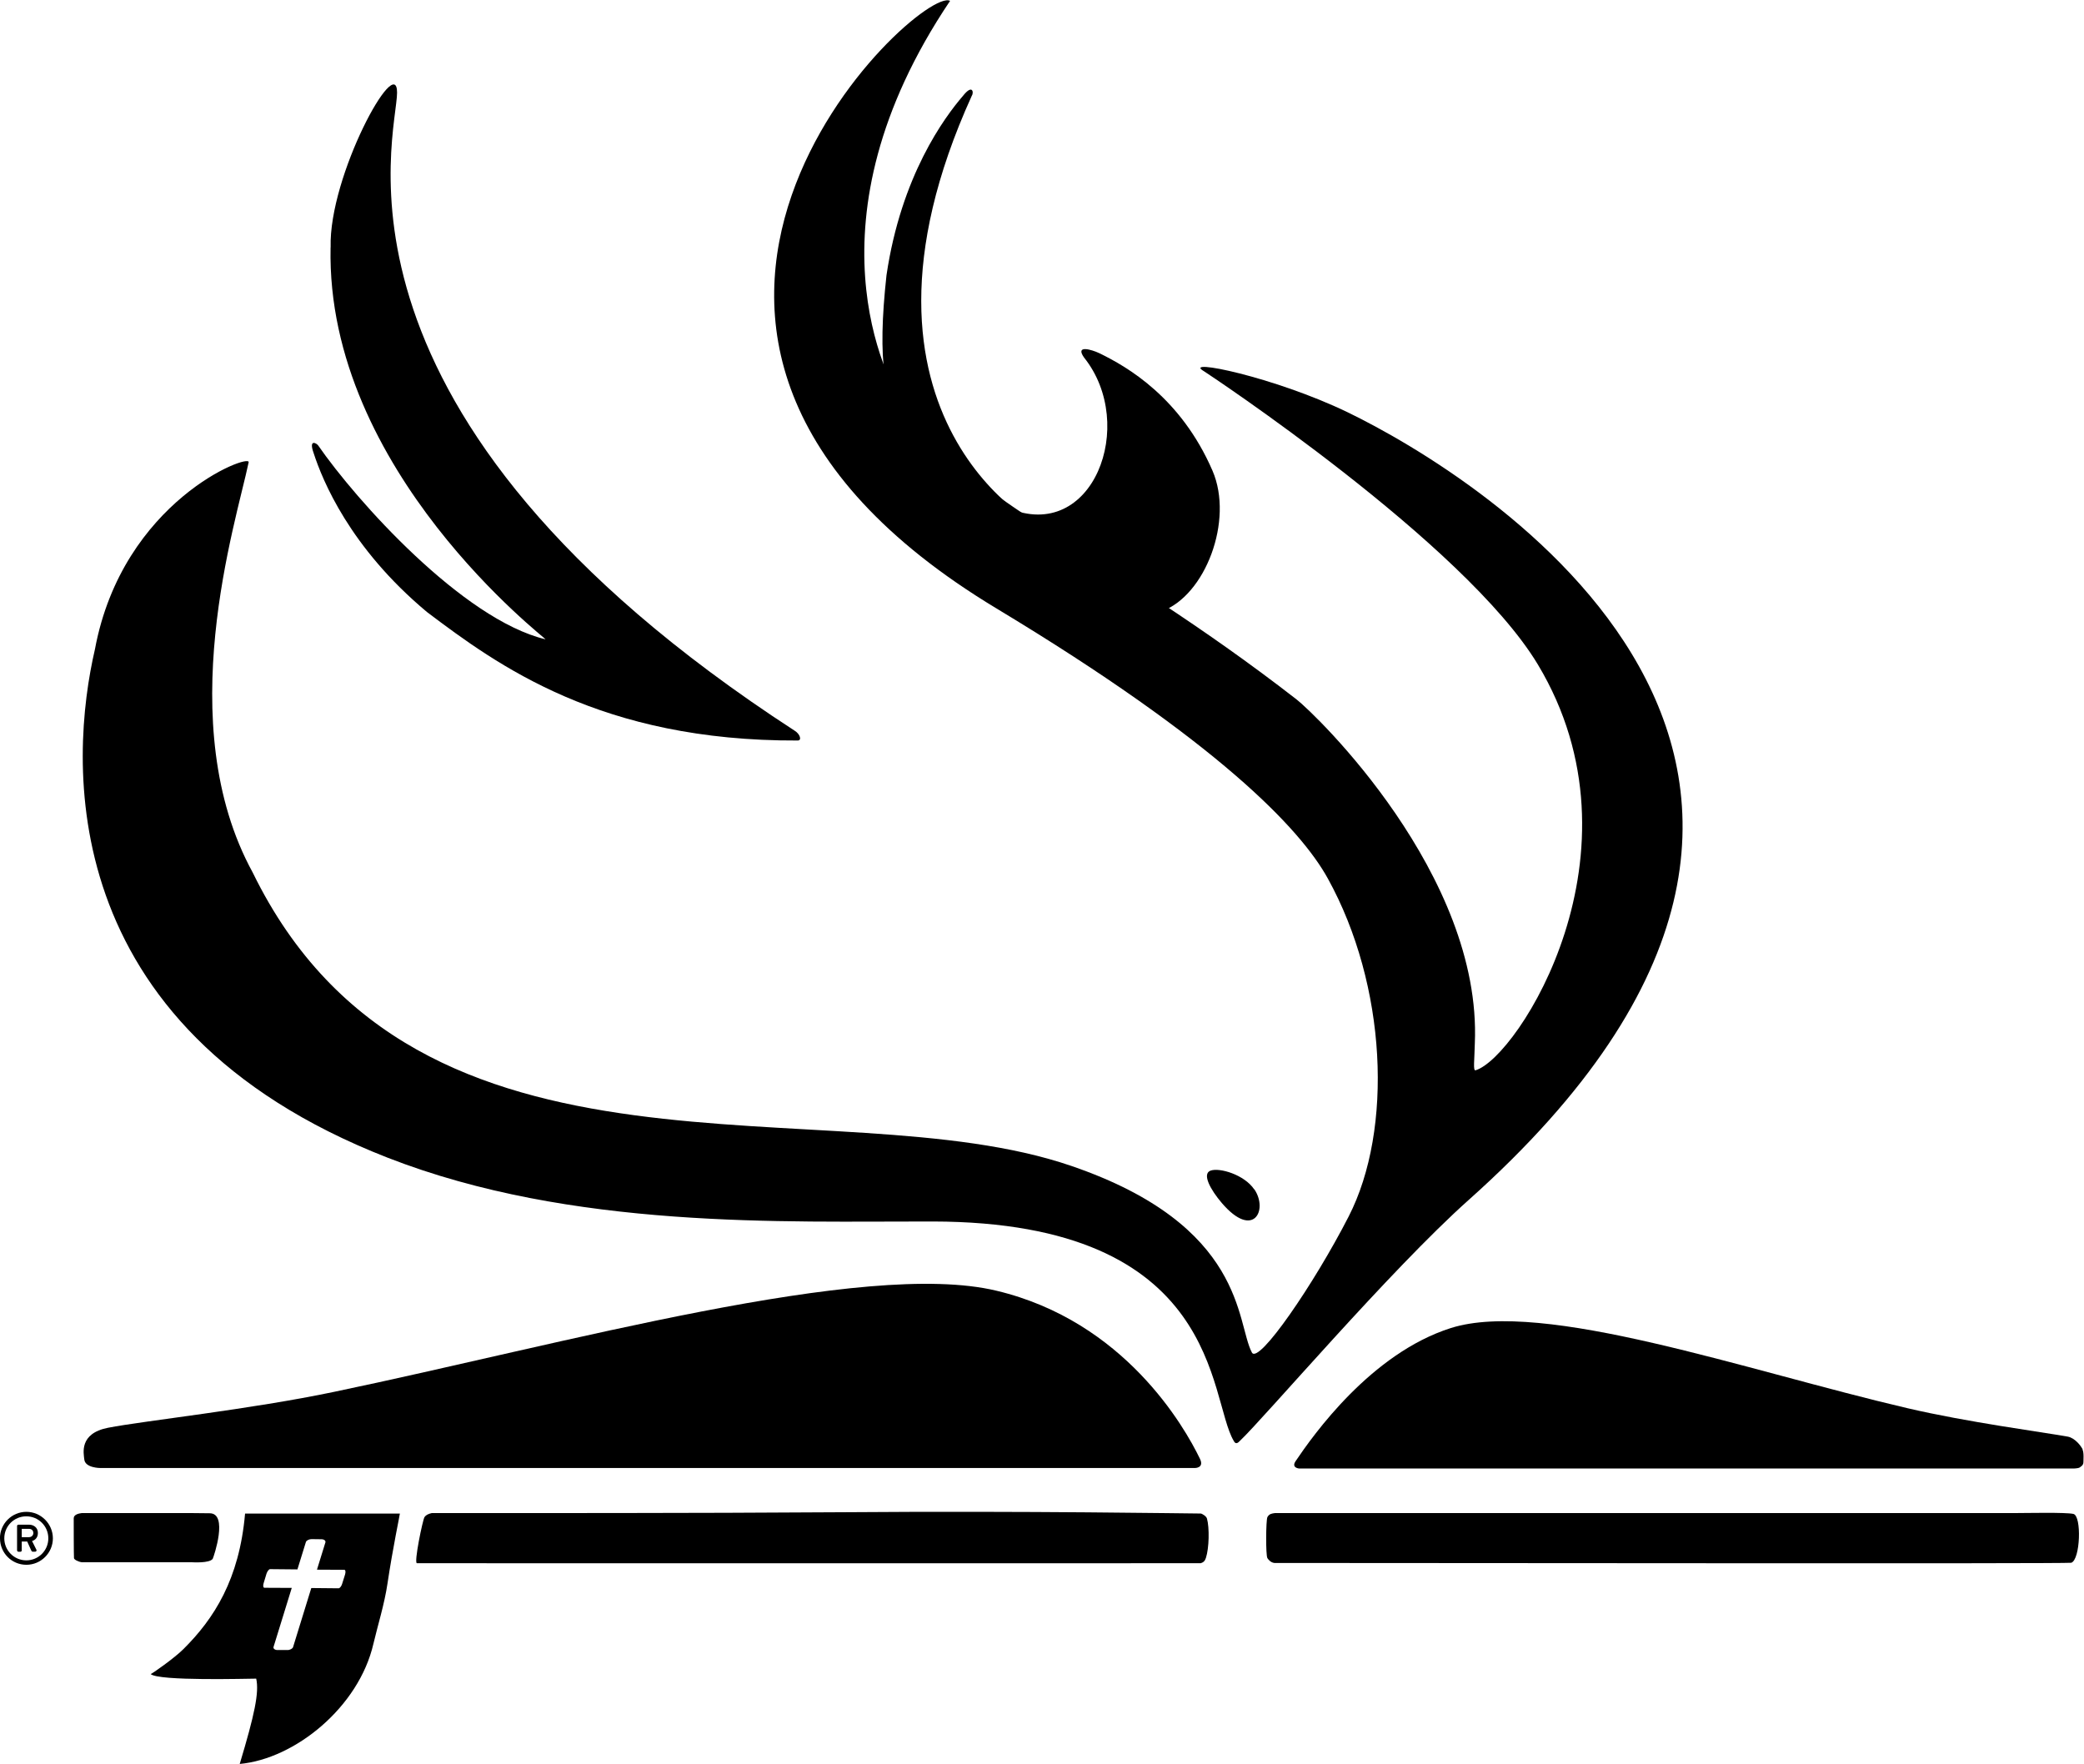 <svg xmlns="http://www.w3.org/2000/svg" width="320" height="270.84" viewBox="0 0 320 270.84"><g><g><path d="M66.32 232.32c13.85 0 39.5.03 63.17-.13 28.44-.22 53.3.2 54.88.2.18 0 .86.4.96.77.4 1.43.33 4.54-.16 6.04-.14.45-.38.7-.8.82-1.33.02-119.22 0-120.35 0-.5 0 .88-6.63 1.16-7.08.2-.3.57-.5 1.12-.62"/><path d="M12.55 232.32c4.63 0 15.84 0 16.8 0 .25 0 2.36.03 2.85.03 2.87 0 .66 6.57.46 7-.53.7-3.03.52-3.3.52-1.06 0-12.28 0-16.8 0-.53-.07-1.18-.4-1.2-.63-.04-.46-.04-5.67-.04-6.12 0-.55.7-.73 1.23-.8"/><path d="M195.77 232.32c31.45 0 106.57 0 113.65 0 1.7 0 7.75-.14 8.95.13 1.3.3 1.07 7.05-.33 7.5-1.33.16-91.7.03-122.36.03-.56-.06-.92-.52-1.07-.74-.27-.46-.23-5.82 0-6.3.3-.53.7-.55 1.17-.62"/><path d="M145.88.14c-22.84 33.97-9.45 58.4-7.47 61.6 9.12 14.74 31.15 22.73 60.65 45.63 2.92 2.26 28.53 26.9 27.4 52.86-.05 2.48-.3 4.24.12 4.1 6.45-1.93 26.86-33.5 9.56-62.3C224.9 83.37 185.07 57.12 184.87 57c-3.53-2.06 10.75.85 22.06 6.3 19.73 9.55 93.4 54.2 18.6 120.93-12.07 10.76-31.53 33.63-35.2 37.06-.55.6-.78.13-.88-.04-3.94-6.58-1.8-33.64-46.24-33.7-22.8-.04-55.34 1.26-83.7-9.8C7.9 157.6 10.7 116.4 14.58 99.68c4.26-22.84 23.9-30.16 23.6-28.7-1.95 9.33-11.92 40.1.63 63 25.36 51.92 88.87 32.4 125.7 45.04 26.8 9.18 25.28 24.05 27.72 28.65 1.02 1.9 9.53-10.5 14.85-20.87 6.87-13.38 5.87-35.53-3.2-51.93-4.22-7.64-16.9-20.98-50.84-41.43-69.85-42.08-11.72-96-7.15-93.3"/><path d="M50.77 37.98c-.3-11 10.2-30.08 10.2-23.76 0 6.58-13.74 49.4 61.06 97.98.82.5 1.13 1.5.46 1.5-30.22.12-46.06-11.53-56.93-19.73-11.86-9.9-16.05-20.24-17.4-24.4-.8-2.23.45-1.53.7-1.17 5.8 8.4 22.16 26.7 34.9 29.76.38.08-33.74-25.78-33-60.18"/><path d="M160 80.84c-19.9-12.62-26.74-12.3-23.88-38.57 2.25-15.28 8.9-24.25 11.76-27.57 1.47-1.85 1.67-.48 1.35-.02C126.58 64.56 160.7 81.94 160 80.84"/><path d="M192.6 182.6c2.17 3.18-.14 7.78-5 2.1-1.7-2-3.08-4.45-1.72-4.96 1.38-.5 5.18.62 6.7 2.87"/><path d="M154.8 78c13 5.48 19.9-12.8 11.66-23.1-1.44-2.03 1.22-1.2 2.32-.68 4.3 2.08 12.53 6.82 17.4 18.05 3.3 7.64-1.12 19.23-7.84 21.6-6.26-3.06-19.55-9.03-23.54-15.88"/><path d="M16.6 219.22c5.48-1.07 21.8-2.8 34.83-5.54 35-7.3 81.3-20.37 101.58-15.5 19.64 4.68 28.87 20.88 31.24 25.8.7 1.43-.76 1.42-.76 1.42H15.38s-2.32 0-2.44-1.33c-.08-.87-.85-3.97 3.65-4.85"/><path d="M319.8 222.56c-.25-.55-1.2-1.78-2.3-1.98-3.92-.7-15.44-2.22-24.64-4.37-24.76-5.78-55.9-16.78-70.08-12.3-12.28 3.9-21.16 16.47-23.84 20.44-.7 1.04.55 1.13.55 1.13h118.97s.67-.04.82-.13c.16-.12.63-.34.63-.82 0-.36.1-1.5-.14-1.96"/><path d="M53 241.7l-.46 1.47c-.1.37-.37.7-.54.7l-4.2-.04-2.8 9.07c-.07.24-.5.46-.87.45H42.6c-.4 0-.67-.23-.6-.47l2.8-9.07-4.2-.02c-.18 0-.24-.33-.12-.7l.44-1.46c.12-.36.37-.7.55-.7l4.2.04 1.3-4.2c.07-.24.48-.45.87-.45l1.53.02c.4 0 .66.23.6.47l-1.3 4.2 4.2.02c.18 0 .23.33.12.7zm-15.37-9.3c-.88 10.1-4.77 16.14-9.46 20.8-1.43 1.43-4.9 3.84-5.03 3.84 1.22 1.1 14.9.7 16.2.7.48 2.12-.26 5.55-2.53 13.1 8.47-.78 18.28-8.7 20.53-18.46.63-2.7 1.7-6.1 2.16-9.25.8-5.37 1.9-10.55 1.9-10.73-7.92 0-15.85 0-23.77 0"/><path d="M0 236.2c0 2.24 1.8 4.06 4.05 4.06 2.23 0 4.07-1.82 4.07-4.06 0-2.24-1.84-4.07-4.07-4.07-2.24 0-4.06 1.83-4.06 4.07m.67 0c0-1.88 1.5-3.38 3.38-3.38 1.87 0 3.38 1.5 3.38 3.38 0 1.86-1.5 3.38-3.38 3.38-1.87 0-3.38-1.52-3.38-3.38m1.96 1.84c0 .1.1.22.22.22h.3c.12 0 .2-.1.2-.22v-1.35h.84l.63 1.4c.03.06.1.16.2.16h.38c.17 0 .28-.17.2-.3-.22-.45-.44-.9-.67-1.34.32-.08.9-.4.9-1.23 0-.86-.67-1.28-1.38-1.28h-1.6c-.13 0-.22.1-.22.2zm.72-2v-1.3h1.1c.42 0 .68.26.68.65 0 .33-.26.63-.68.63h-1.1"/></g></g></svg>